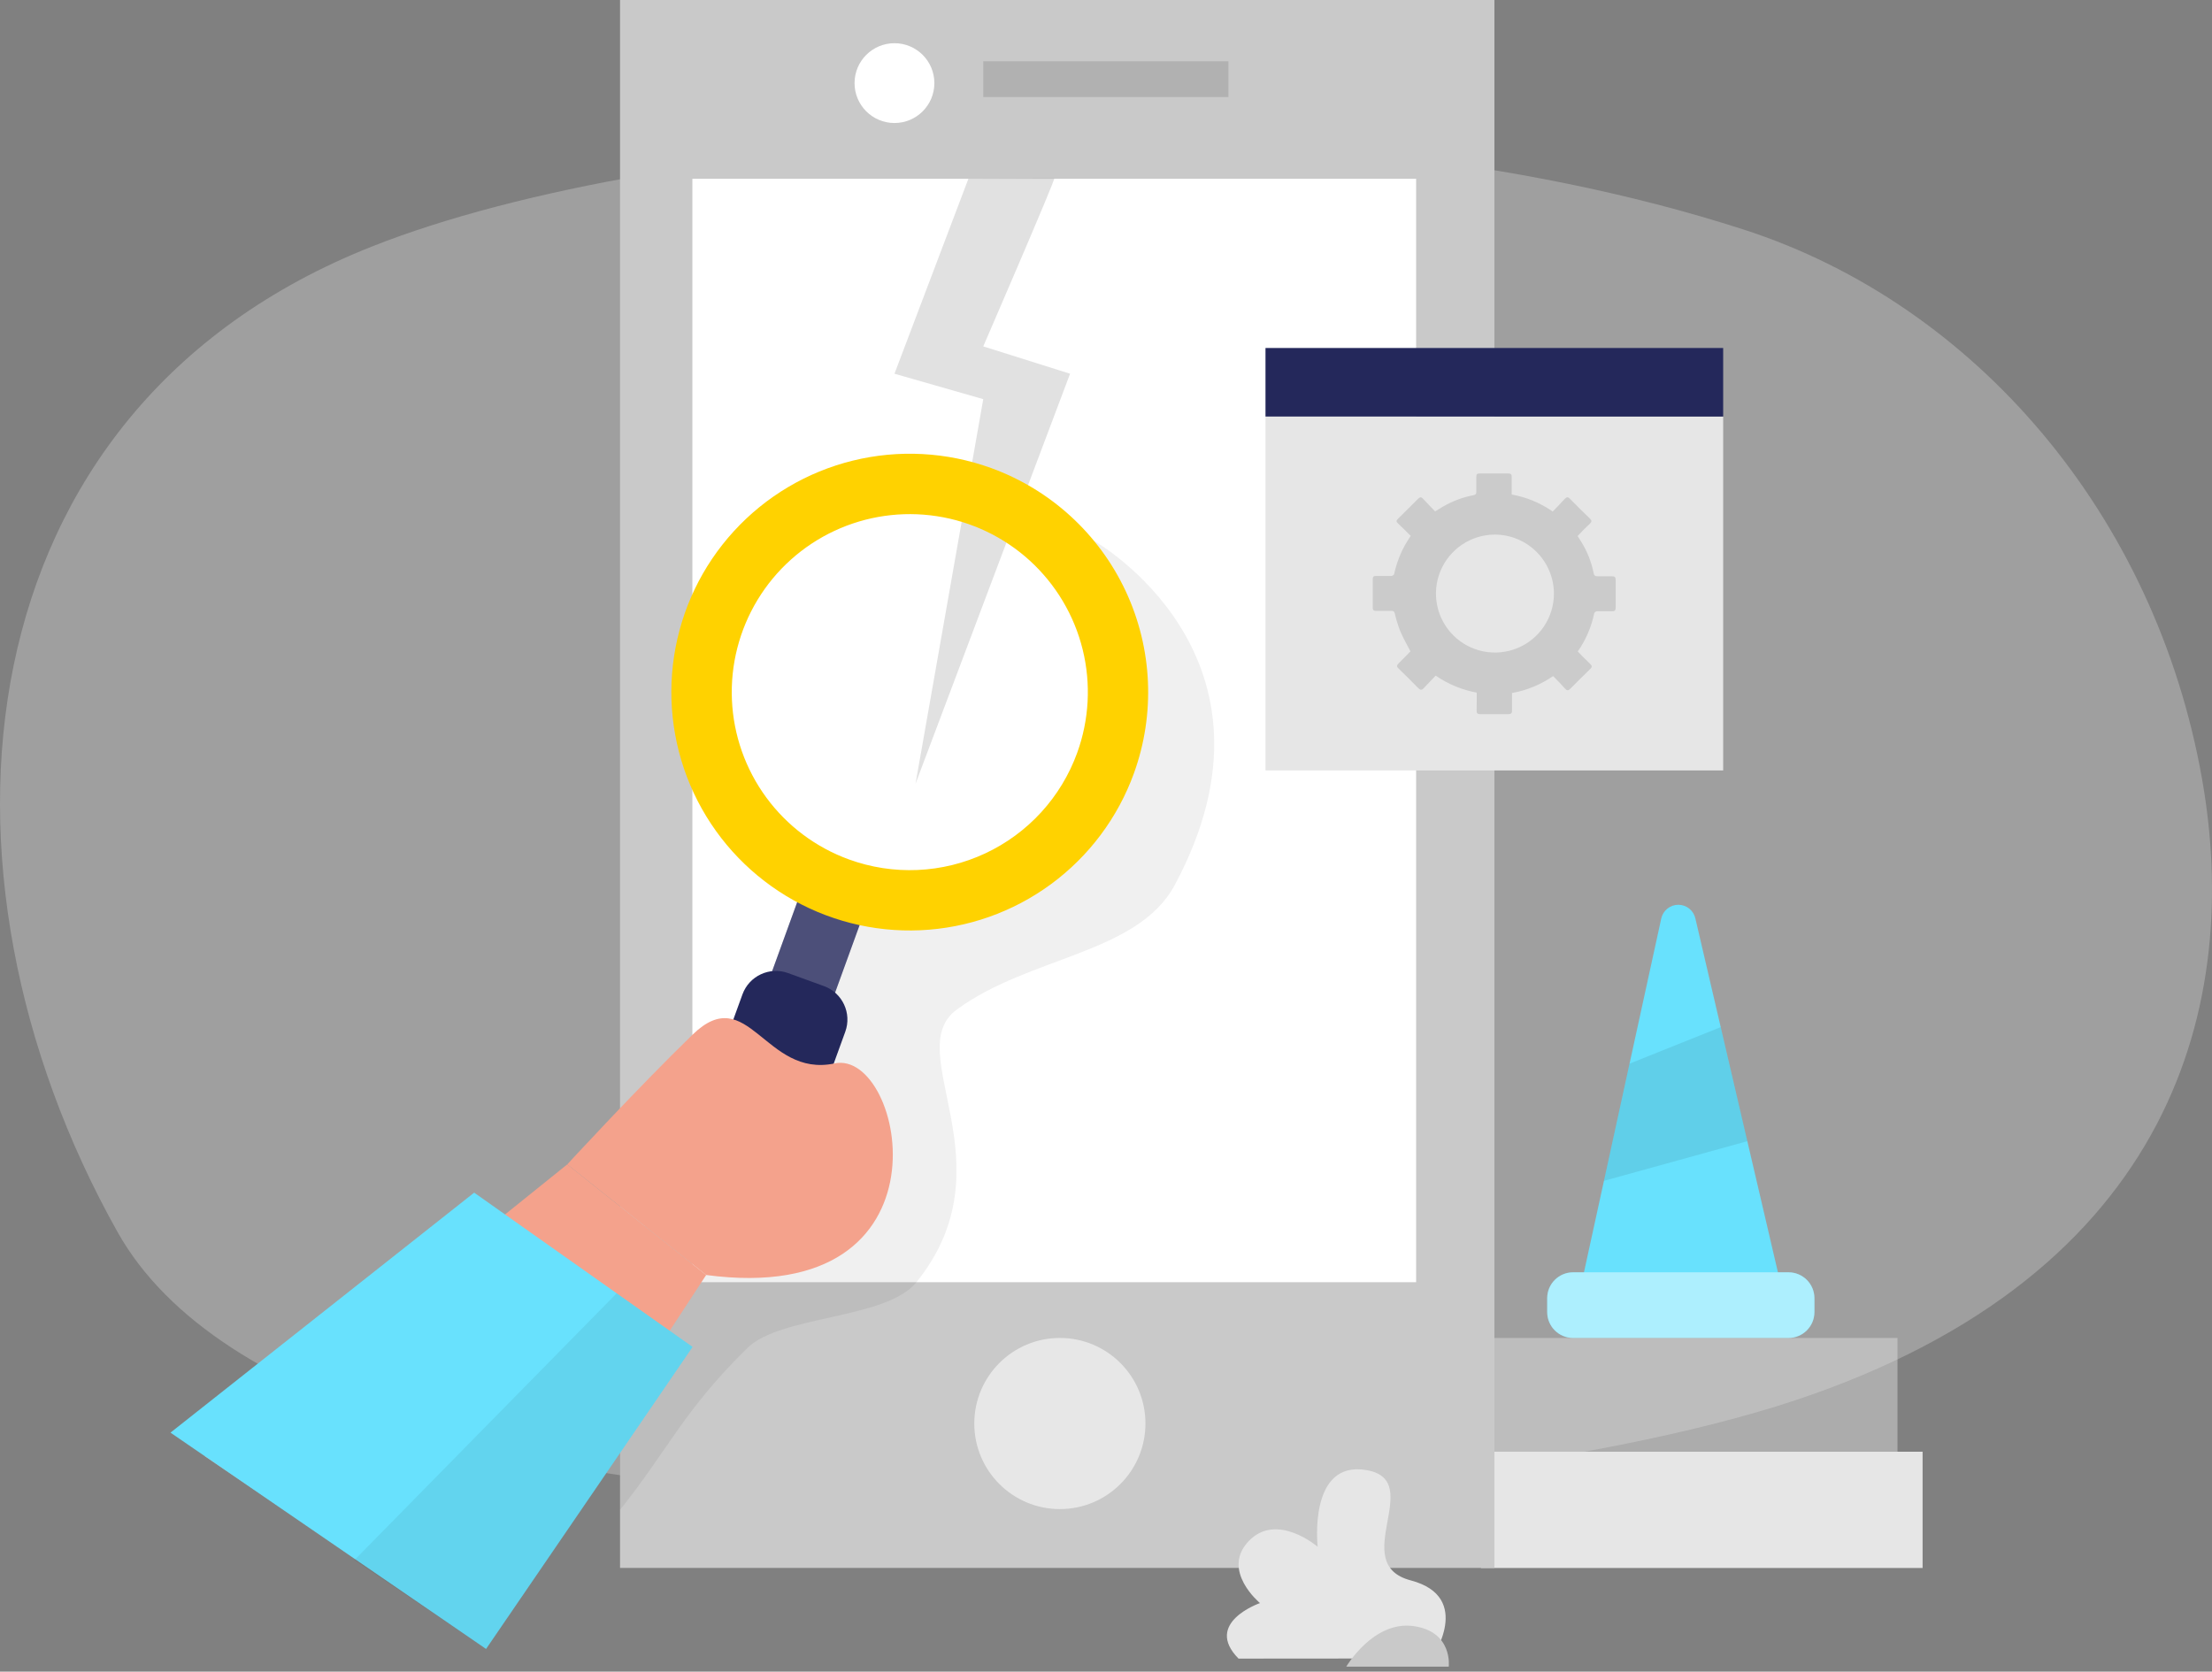 <svg width="385" height="291" viewBox="0 0 385 291" fill="none" xmlns="http://www.w3.org/2000/svg">
<rect x="0" y="0" width="385" height="291" fill="#808080" stroke="none"/>
<path opacity="0.3" d="M303.493 39.963C343.843 53.004 375.139 89.673 383.259 135.543C390.113 174.213 378.752 221.71 312.454 243.765C244.782 266.286 55.555 277.1 20.433 214.429C-14.69 151.758 -7.396 71.392 64.809 42.883C115.333 22.908 224.688 14.481 303.493 39.963Z" fill="#E6E6E6"/>
<path d="M274.251 228.07L289.145 159.878C289.296 159.204 289.672 158.601 290.212 158.169C290.751 157.737 291.421 157.502 292.112 157.502C292.803 157.502 293.474 157.737 294.013 158.169C294.552 158.601 294.928 159.204 295.079 159.878L311.254 229.217L274.251 228.07Z" fill="#68E1FD"/>
<path d="M311.294 221.483H273.798C271.309 221.483 269.291 223.501 269.291 225.99V228.403C269.291 230.893 271.309 232.91 273.798 232.91H311.294C313.783 232.91 315.801 230.893 315.801 228.403V225.99C315.801 223.501 313.783 221.483 311.294 221.483Z" fill="#68E1FD"/>
<path opacity="0.46" d="M311.294 221.483H273.798C271.309 221.483 269.291 223.501 269.291 225.99V228.403C269.291 230.893 271.309 232.91 273.798 232.91H311.294C313.783 232.91 315.801 230.893 315.801 228.403V225.99C315.801 223.501 313.783 221.483 311.294 221.483Z" fill="white"/>
<path opacity="0.08" d="M283.625 185.16L299.493 178.8L304.133 198.655L279.158 205.562L283.625 185.16Z" fill="black"/>
<path d="M257.757 252.712H334.629V272.953H257.757V252.712Z" fill="#E6E6E6"/>
<path opacity="0.43" d="M240.956 232.91H330.256V253.152H240.956V232.91Z" fill="#E6E6E6"/>
<path d="M107.919 0H260.103V272.94H107.919V0Z" fill="#C9C9C9"/>
<path d="M120.508 31.122H246.477V223.203H120.508V31.122Z" fill="white"/>
<path opacity="0.56" d="M184.471 262.699C192.697 262.699 199.366 256.031 199.366 247.805C199.366 239.579 192.697 232.91 184.471 232.91C176.245 232.91 169.577 239.579 169.577 247.805C169.577 256.031 176.245 262.699 184.471 262.699Z" fill="white"/>
<path opacity="0.12" d="M171.136 10.668H213.806V16.895H171.136V10.668Z" fill="black"/>
<path d="M155.682 21.415C159.519 21.415 162.629 18.305 162.629 14.468C162.629 10.631 159.519 7.521 155.682 7.521C151.845 7.521 148.735 10.631 148.735 14.468C148.735 18.305 151.845 21.415 155.682 21.415Z" fill="white"/>
<path opacity="0.12" d="M168.55 31.122L155.683 65.058L171.137 69.485L159.35 136.424L186.245 65.058L171.137 60.298C171.137 60.298 183.791 31.069 183.485 31.069L168.55 31.122Z" fill="black"/>
<path opacity="0.06" d="M190.418 94.154C190.418 94.154 225.874 114.155 204.459 154.078C197.992 166.079 179.124 166.466 166.51 175.76C156.656 183 176.031 202.695 159.51 223.203C154.296 229.684 135.868 228.95 130.081 234.657C118.947 245.591 116.346 252.299 107.919 262.833L107.692 221.163L146.429 156.105L163.483 157.732L182.298 151.064L192.965 134.143V111.728L190.418 94.154Z" fill="black"/>
<path d="M35.633 253.472L98.731 202.695L122.906 221.95L81.863 284.741L35.633 253.472Z" fill="#F4A28C"/>
<path d="M29.673 249.392L84.597 287.048L120.547 234.471L82.53 207.615L29.673 249.392Z" fill="#68E1FD"/>
<path opacity="0.06" d="M107.333 225.136L61.703 271.567L84.597 287.048L120.547 234.47L107.333 225.136Z" fill="black"/>
<path d="M141.495 149.486L152.374 153.435L138.544 191.539L127.664 187.59L141.495 149.486Z" fill="#24285B"/>
<path opacity="0.18" d="M141.495 149.486L152.374 153.435L138.544 191.539L127.664 187.59L141.495 149.486Z" fill="white"/>
<path d="M143.408 171.659L137.166 169.393C133.947 168.225 130.391 169.887 129.222 173.106L117.971 204.103C116.803 207.322 118.465 210.878 121.684 212.047L127.926 214.313C131.145 215.481 134.701 213.819 135.87 210.6L147.121 179.603C148.289 176.384 146.627 172.827 143.408 171.659Z" fill="#24285B"/>
<path d="M172.497 81.472C164.782 78.674 156.41 78.225 148.44 80.184C140.47 82.143 133.26 86.421 127.722 92.478C122.183 98.534 118.565 106.097 117.325 114.21C116.085 122.322 117.278 130.621 120.754 138.056C124.23 145.49 129.832 151.727 136.852 155.978C143.873 160.229 151.996 162.302 160.195 161.936C168.394 161.57 176.3 158.781 182.914 153.922C189.528 149.063 194.552 142.351 197.352 134.636C201.103 124.29 200.592 112.878 195.931 102.909C191.27 92.939 182.841 85.229 172.497 81.472ZM147.762 149.611C142.003 147.517 136.994 143.763 133.368 138.822C129.743 133.882 127.663 127.978 127.393 121.856C127.122 115.734 128.672 109.67 131.848 104.429C135.023 99.188 139.681 95.006 145.233 92.412C150.784 89.818 156.98 88.928 163.038 89.855C169.095 90.781 174.741 93.483 179.264 97.618C183.786 101.754 186.98 107.137 188.444 113.087C189.907 119.038 189.573 125.289 187.485 131.049C186.097 134.878 183.968 138.395 181.22 141.4C178.472 144.405 175.159 146.839 171.47 148.562C167.781 150.286 163.788 151.266 159.72 151.446C155.652 151.626 151.589 151.002 147.762 149.611Z" fill="#FFD200"/>
<path d="M98.732 202.695C98.732 202.695 110.853 189.521 120.547 180.106C130.241 170.692 133.108 187.694 145.256 185.12C157.403 182.547 166.817 227.79 122.907 221.95L98.732 202.695Z" fill="#F4A28C"/>
<path d="M220.26 72.512H299.919V134.116H220.26V72.512Z" fill="#E6E6E6"/>
<path d="M220.26 60.578H299.919V72.512H220.26V60.578Z" fill="#24285B"/>
<path opacity="0.12" d="M257.023 120.569C254.458 120.099 252.022 119.09 249.876 117.609C249.183 118.329 248.542 119.049 247.796 119.796C247.449 120.182 247.209 120.142 246.862 119.796C245.729 118.635 244.569 117.489 243.395 116.355C243.049 116.035 243.102 115.822 243.395 115.515C244.129 114.808 244.822 114.075 245.489 113.382C244.889 112.222 244.222 111.075 243.715 109.875C243.324 108.877 243.008 107.852 242.769 106.808C242.675 106.421 242.529 106.328 242.155 106.341C241.275 106.341 240.395 106.341 239.488 106.341C239.062 106.341 238.915 106.181 238.928 105.754C238.928 104.114 238.928 102.461 238.928 100.821C238.928 100.394 239.088 100.247 239.502 100.261H242.169C242.267 100.25 242.361 100.217 242.445 100.164C242.528 100.111 242.598 100.039 242.649 99.954C243.154 97.559 244.138 95.292 245.542 93.287C244.809 92.567 244.089 91.82 243.329 91.127C242.995 90.82 242.995 90.607 243.329 90.3C244.502 89.153 245.676 87.993 246.836 86.82C247.156 86.5 247.382 86.5 247.676 86.82C248.369 87.567 249.076 88.287 249.783 89.02L251.236 88.14C252.851 87.213 254.608 86.56 256.436 86.206C256.823 86.126 256.97 85.993 256.956 85.566C256.956 84.713 256.956 83.846 256.956 82.993C256.956 82.566 257.09 82.419 257.516 82.419C259.188 82.419 260.854 82.419 262.517 82.419C262.984 82.419 263.117 82.593 263.117 83.033V86.086C265.681 86.545 268.115 87.555 270.251 89.047C270.971 88.3 271.678 87.58 272.358 86.833C272.691 86.473 272.931 86.5 273.251 86.833C274.398 87.993 275.544 89.14 276.731 90.273C277.078 90.607 277.051 90.82 276.731 91.153C276.011 91.834 275.331 92.487 274.584 93.314L275.171 94.234C276.233 95.925 276.979 97.796 277.371 99.754C277.465 100.234 277.665 100.327 278.091 100.314H280.558C281.025 100.314 281.212 100.447 281.212 100.941V105.768C281.212 106.235 281.065 106.421 280.585 106.408C279.678 106.408 278.785 106.408 277.918 106.408C277.823 106.424 277.734 106.463 277.657 106.521C277.581 106.579 277.519 106.654 277.478 106.741C276.987 109.136 276.012 111.405 274.611 113.408C275.331 114.142 276.025 114.875 276.758 115.555C277.118 115.902 277.145 116.129 276.758 116.475C275.584 117.609 274.438 118.755 273.291 119.916C272.971 120.222 272.758 120.262 272.438 119.916C271.758 119.169 271.104 118.449 270.317 117.689C268.176 119.176 265.737 120.181 263.17 120.636V123.662C263.17 124.116 263.05 124.316 262.557 124.316C260.903 124.316 259.263 124.316 257.61 124.316C257.103 124.316 256.996 124.116 257.01 123.662C257.036 122.596 257.023 121.596 257.023 120.569ZM260.143 93.06C258.115 93.071 256.136 93.681 254.455 94.816C252.774 95.95 251.466 97.556 250.697 99.432C249.928 101.308 249.731 103.371 250.132 105.358C250.533 107.346 251.514 109.171 252.951 110.602C254.387 112.033 256.216 113.007 258.205 113.4C260.194 113.793 262.256 113.589 264.129 112.812C266.002 112.036 267.603 110.722 268.731 109.036C269.858 107.35 270.461 105.369 270.464 103.341C270.457 100.61 269.366 97.993 267.431 96.065C265.496 94.137 262.875 93.057 260.143 93.06Z" fill="black"/>
<path d="M249.183 288.701C249.183 288.701 256.597 278.034 245.543 275.114C234.489 272.193 248.21 257.779 237.916 255.926C227.622 254.072 229.342 269.26 229.342 269.26C229.342 269.26 222.235 263.139 217.341 268.273C212.447 273.407 219.301 279.061 219.301 279.061C219.301 279.061 209.394 282.488 215.568 288.728L249.183 288.701Z" fill="#E6E6E6"/>
<path d="M234.315 290.128C234.315 290.128 239.022 282.127 245.969 283.061C252.916 283.994 252.156 290.128 252.156 290.128H234.315Z" fill="#C9C9C9"/>
</svg>
